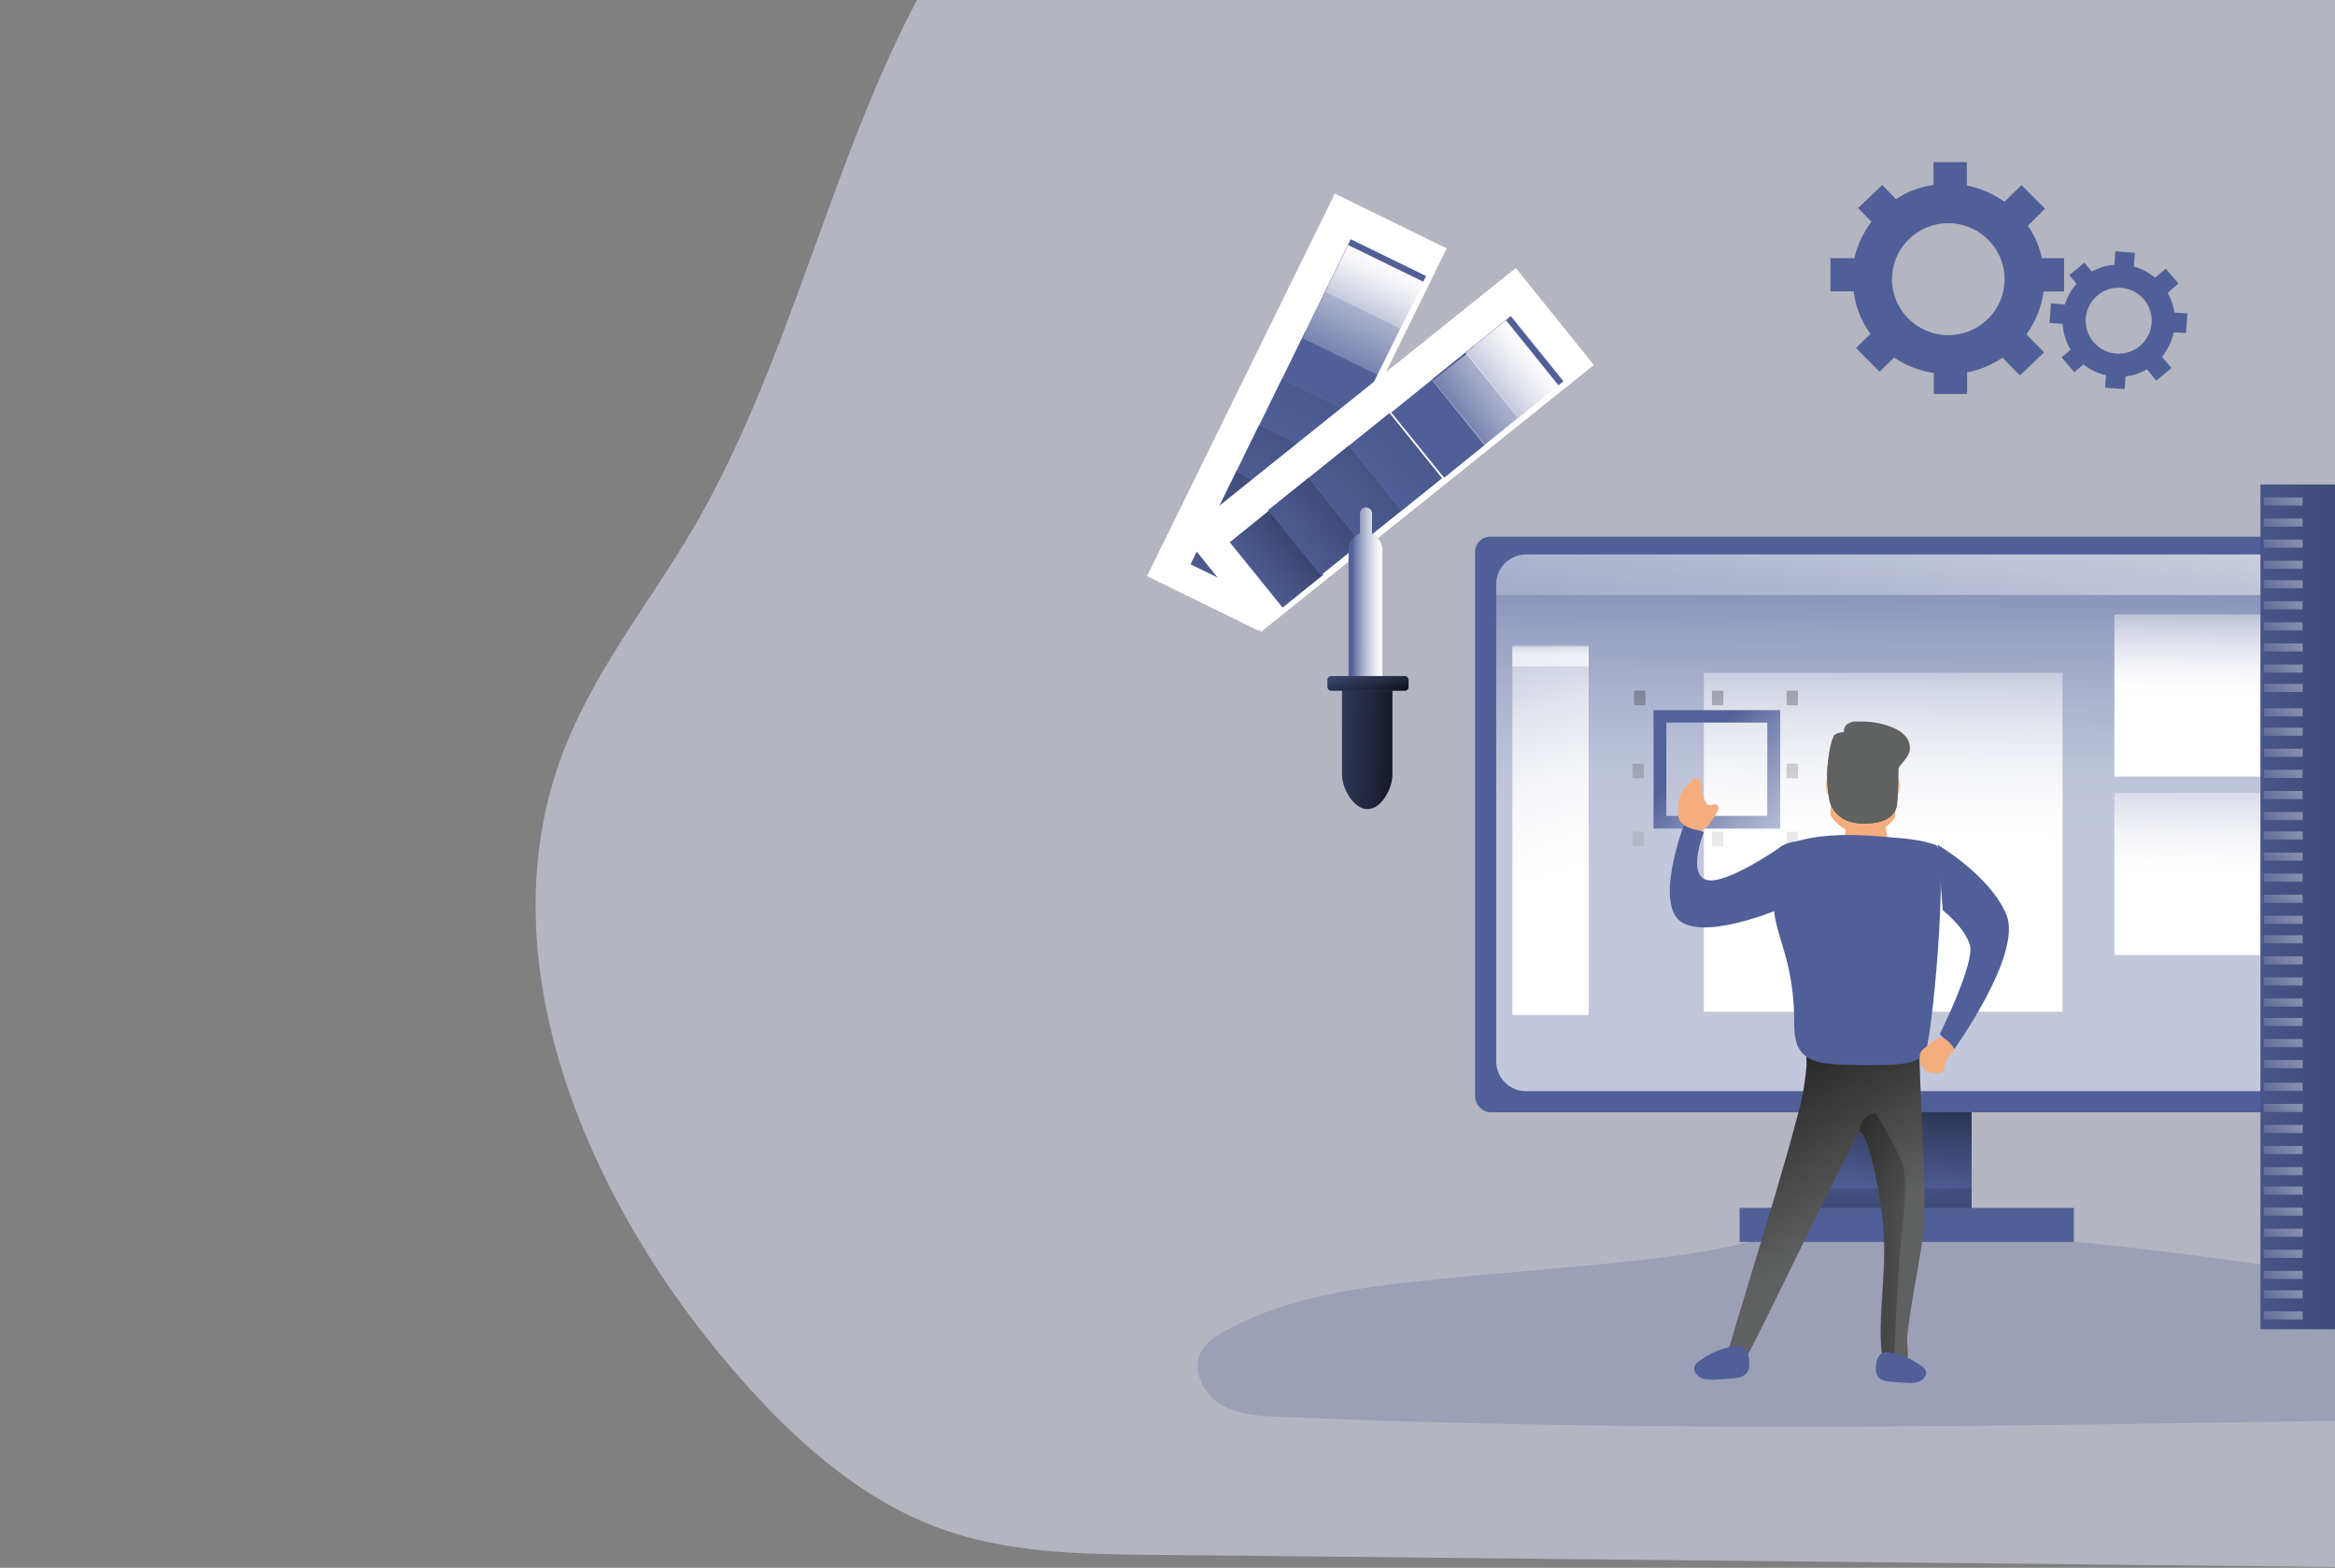<svg width="1440" height="967" viewBox="0 0 1440 967" fill="none" xmlns="http://www.w3.org/2000/svg">
<rect x="0" y="0" width="1440" height="967" fill="#808080" stroke="none"/>
<path opacity="0.5" d="M648.635 -107.306C528.697 -6.783 510.111 183.298 428.881 323.527C400.604 372.322 364.067 415.992 345.004 470.123C301.238 594.026 361.472 734.572 442.093 832.981C480.536 879.927 525.44 922.936 579.77 942.723C621.55 957.94 666.348 958.574 710.325 958.971L1480.79 966.896C1566.81 967.768 1662.39 964.624 1724.24 898.208C1766.87 852.478 1784.18 785.692 1798.88 721.944C1816.93 643.613 1833.3 558.546 1805.2 483.94C1773.11 398.582 1691.96 350.21 1641.55 276.555C1559.74 157.223 1561.62 -23.269 1457.44 -118.534C1408.8 -162.996 1344.62 -180.432 1282.08 -189.15C1164.18 -205.609 1052.51 -174.541 936.725 -178.873C837.756 -182.572 730.739 -176.126 648.635 -107.306Z" fill="#E7ECFF"/>
<path opacity="0.24" d="M890.078 788.613C843.629 793.283 795.755 798.419 754.881 821.264C749.41 824.328 743.856 827.942 740.837 833.458C734.78 844.553 741.655 859.177 752.324 865.855C762.993 872.533 776.156 873.294 788.712 873.844C1012.28 883.586 1236.18 879.761 1459.94 875.957C1524.92 874.858 1590.92 873.59 1653.19 854.718C1664.39 851.337 1676.69 846.265 1680.9 835.212C1686.42 820.757 1673.84 804.737 1659.17 800.236C1644.5 795.735 1628.84 799.095 1613.66 801.06C1560.97 807.886 1507.81 797.446 1455.35 789.099C1352.64 772.784 1246.07 759.512 1142.05 757.039C1106.58 756.215 1076.29 768.515 1041.58 773.376C991.465 780.434 940.467 783.541 890.078 788.613Z" fill="#505F98"/>
<path d="M707.369 355.326L823.198 119.408L892.185 153.19L776.355 389.108L707.369 355.326Z" fill="white"/>
<path d="M734.214 348.055L748.327 319.22L794.791 341.903L780.678 370.738L734.214 348.055Z" fill="#505F98"/>
<path d="M734.214 348.055L748.327 319.22L794.791 341.903L780.678 370.738L734.214 348.055Z" fill="url(#paint0_linear_98_546)"/>
<path d="M748.329 319.445L762.443 290.61L808.907 313.293L794.793 342.128L748.329 319.445Z" fill="#505F98"/>
<path d="M748.329 319.445L762.443 290.61L808.907 313.293L794.793 342.128L748.329 319.445Z" fill="url(#paint1_linear_98_546)"/>
<path d="M762.426 290.826L776.54 261.991L823.004 284.674L808.89 313.509L762.426 290.826Z" fill="#505F98"/>
<path d="M762.426 290.826L776.54 261.991L823.004 284.674L808.89 313.509L762.426 290.826Z" fill="url(#paint2_linear_98_546)"/>
<path d="M776.563 262.237L790.676 233.402L837.14 256.085L823.027 284.92L776.563 262.237Z" fill="#505F98"/>
<path d="M776.563 262.237L790.676 233.402L837.14 256.085L823.027 284.92L776.563 262.237Z" fill="url(#paint3_linear_98_546)"/>
<path d="M790.668 233.599L804.782 204.764L851.246 227.447L837.132 256.282L790.668 233.599Z" fill="#505F98"/>
<path d="M804.784 205.01L818.897 176.175L865.362 198.858L851.248 227.693L804.784 205.01Z" fill="#505F98"/>
<path d="M818.88 176.391L832.994 147.556L879.458 170.239L865.345 199.074L818.88 176.391Z" fill="#505F98"/>
<path d="M803.196 208.598L817.309 179.763L863.773 202.446L849.66 231.281L803.196 208.598Z" fill="url(#paint4_linear_98_546)"/>
<path d="M817.321 179.97L831.434 151.135L877.898 173.817L863.785 202.652L817.321 179.97Z" fill="url(#paint5_linear_98_546)"/>
<rect x="1117.84" y="673" width="98.068" height="82" fill="#505F98"/>
<rect x="1117.84" y="673" width="98.068" height="82" fill="url(#paint6_linear_98_546)"/>
<rect x="909.693" y="331" width="518.359" height="355" rx="9.37" fill="#505F98"/>
<path opacity="0.65" d="M1411.04 360.438V654.562C1411.06 659.443 1409.13 664.129 1405.69 667.588C1402.25 671.047 1397.58 672.994 1392.7 673H941.039C936.165 672.989 931.494 671.04 928.055 667.582C924.617 664.125 922.691 659.441 922.702 654.562V360.438C922.691 355.559 924.617 350.875 928.055 347.418C931.494 343.96 936.165 342.011 941.039 342H1392.7C1397.58 342.006 1402.25 343.953 1405.69 347.412C1409.13 350.871 1411.06 355.557 1411.04 360.438Z" fill="url(#paint7_linear_98_546)"/>
<rect x="1072.81" y="745" width="206.143" height="21" fill="#505F98"/>
<rect x="1117.84" y="733" width="98.068" height="12" fill="url(#paint8_linear_98_546)"/>
<path fill-rule="evenodd" clip-rule="evenodd" d="M1272.94 159.241V179.715L1260.24 179.819C1259 189.346 1255.38 198.41 1249.7 206.181L1260.55 217.351L1245.67 231.6L1234.99 220.578C1228.4 225.062 1220.96 228.17 1213.13 229.714V243H1192.56V230.029C1183.77 228.76 1175.4 225.497 1168.09 220.494L1159.15 229.316L1144.59 214.647L1153.46 205.993C1147.88 198.219 1144.31 189.191 1143.09 179.715H1128.84V159.241H1143.6C1145.43 151.093 1149.02 143.441 1154.14 136.819L1145.9 128.332L1160.78 114.082L1169.21 122.82C1176.18 118.214 1184.1 115.228 1192.39 114.082V100H1212.96V114.396C1221.33 116.055 1229.24 119.493 1236.15 124.476L1246.68 114.166L1261.16 128.709L1250.62 139.187C1254.76 145.267 1257.69 152.073 1259.27 159.241H1272.94ZM1166.8 172.15C1166.78 191.211 1182.3 206.682 1201.47 206.705C1210.69 206.733 1219.53 203.113 1226.05 196.644C1232.57 190.176 1236.23 181.392 1236.23 172.233C1236.25 153.172 1220.73 137.701 1201.56 137.678C1182.39 137.655 1166.83 153.088 1166.8 172.15Z" fill="#505F98"/>
<path fill-rule="evenodd" clip-rule="evenodd" d="M1349 193.354L1348.08 205.396L1340.57 204.938C1339.44 210.475 1336.94 215.641 1333.28 219.958L1339.15 227.021L1329.8 234.729L1324.04 227.792C1319.98 230.13 1315.5 231.625 1310.85 232.188L1310.24 240L1298.2 239.104L1298.79 231.479C1293.7 230.344 1288.95 228.056 1284.89 224.792L1279.26 229.583L1271.39 220.396L1276.96 215.688C1274.03 210.876 1272.35 205.414 1272.06 199.792L1263.94 199.167L1264.84 187.146L1273.45 187.792C1274.88 183.085 1277.31 178.743 1280.57 175.062L1276.13 169.708L1285.47 162L1290 167.5C1294.27 165.095 1299.03 163.672 1303.92 163.333L1304.55 155L1316.59 155.896L1315.94 164.375C1320.75 165.714 1325.21 168.081 1329.01 171.312L1335.62 165.708L1343.47 174.896L1336.79 180.583C1338.96 184.339 1340.37 188.477 1340.96 192.771L1349 193.354ZM1286.3 196.243C1285.45 207.436 1293.84 217.203 1305.05 218.062C1310.44 218.487 1315.78 216.747 1319.89 213.228C1323.99 209.708 1326.52 204.7 1326.92 199.312C1327.76 188.119 1319.36 178.361 1308.15 177.514C1296.93 176.666 1287.15 185.05 1286.3 196.243Z" fill="#505F98"/>
<path d="M1411.04 360.513V367H922.702V360.513C922.691 355.614 924.617 350.912 928.056 347.44C931.495 343.968 936.166 342.011 941.041 342H1392.7C1397.58 342.006 1402.25 343.961 1405.69 347.434C1409.13 350.907 1411.06 355.613 1411.04 360.513Z" fill="url(#paint9_linear_98_546)"/>
<rect x="932.709" y="399" width="47.033" height="227" fill="url(#paint10_linear_98_546)"/>
<rect x="1050.79" y="415" width="221.153" height="209" fill="url(#paint11_linear_98_546)"/>
<rect x="1101.83" y="513" width="7.005" height="9" fill="url(#paint12_linear_98_546)"/>
<rect x="1101.83" y="471" width="7.005" height="9" fill="url(#paint13_linear_98_546)"/>
<rect x="1006.76" y="513" width="7.005" height="9" fill="url(#paint14_linear_98_546)"/>
<rect x="1006.76" y="471" width="7.005" height="9" fill="url(#paint15_linear_98_546)"/>
<rect x="1101.83" y="426" width="7.005" height="9" fill="url(#paint16_linear_98_546)"/>
<rect x="1007.76" y="426" width="7.005" height="9" fill="url(#paint17_linear_98_546)"/>
<rect x="1055.79" y="426" width="7.005" height="9" fill="url(#paint18_linear_98_546)"/>
<rect x="1055.79" y="513" width="7.005" height="9" fill="url(#paint19_linear_98_546)"/>
<path fill-rule="evenodd" clip-rule="evenodd" d="M1019.77 511H1097.82V438H1019.77V511ZM1089.96 503.282H1027.63V445.656H1089.96V503.282Z" fill="#505F98"/>
<path fill-rule="evenodd" clip-rule="evenodd" d="M1019.77 511H1097.82V438H1019.77V511ZM1089.96 503.282H1027.63V445.656H1089.96V503.282Z" fill="url(#paint20_linear_98_546)"/>
<rect x="1303.97" y="379" width="100.069" height="100" fill="url(#paint21_linear_98_546)"/>
<rect x="1303.97" y="489" width="100.069" height="100" fill="url(#paint22_linear_98_546)"/>
<rect opacity="0.65" x="932.709" y="398" width="47.033" height="13" fill="url(#paint23_linear_98_546)"/>
<path d="M729.673 329.827L934.801 165.293L982.914 225.118L777.785 389.652L729.673 329.827Z" fill="white"/>
<path d="M758.396 334.455L783.464 314.235L816.046 354.522L790.979 374.742L758.396 334.455Z" fill="#505F98"/>
<path d="M758.396 334.455L783.464 314.235L816.046 354.522L790.979 374.742L758.396 334.455Z" fill="url(#paint24_linear_98_546)"/>
<path d="M782.014 314.689L807.046 294.56L839.481 334.79L814.449 354.919L782.014 314.689Z" fill="#505F98"/>
<path d="M782.014 314.689L807.046 294.56L839.481 334.79L814.449 354.919L782.014 314.689Z" fill="url(#paint25_linear_98_546)"/>
<path d="M806.958 294.761L831.99 274.633L864.425 314.863L839.393 334.991L806.958 294.761Z" fill="#505F98"/>
<path d="M806.958 294.761L831.99 274.633L864.425 314.863L839.393 334.991L806.958 294.761Z" fill="url(#paint26_linear_98_546)"/>
<path d="M831.886 274.847L856.918 254.718L889.353 294.948L864.321 315.077L831.886 274.847Z" fill="#505F98"/>
<path d="M831.886 274.847L856.918 254.718L889.353 294.948L864.321 315.077L831.886 274.847Z" fill="url(#paint27_linear_98_546)"/>
<path d="M858.006 254.389L883.073 234.169L915.656 274.456L890.588 294.676L858.006 254.389Z" fill="#505F98"/>
<path d="M883.086 233.99L908.153 213.77L940.736 254.057L915.668 274.277L883.086 233.99Z" fill="#505F98"/>
<path d="M906.693 215.051L931.725 194.923L964.16 235.153L939.128 255.281L906.693 215.051Z" fill="#505F98"/>
<path d="M936.712 258.218L915.612 275L883.675 234.782L904.774 218L936.712 258.218Z" fill="url(#paint28_linear_98_546)"/>
<path d="M903.736 217.648L928.768 197.519L961.203 237.749L936.171 257.878L903.736 217.648Z" fill="url(#paint29_linear_98_546)"/>
<path d="M852.653 339.15V462H831.639V339.15C831.639 334.61 834.457 330.57 838.657 329.089V316.825C838.657 314.712 840.333 313 842.4 313C844.468 313 846.144 314.712 846.144 316.825V329.297C850.063 330.935 852.632 334.823 852.653 339.15Z" fill="#505F98"/>
<path d="M852.653 339.15V462H831.639V339.15C831.639 334.61 834.457 330.57 838.657 329.089V316.825C838.657 314.712 840.333 313 842.4 313C844.468 313 846.144 314.712 846.144 316.825V329.297C850.063 330.935 852.632 334.823 852.653 339.15Z" fill="url(#paint30_linear_98_546)"/>
<rect x="818.63" y="417" width="50.035" height="9" rx="2.245" fill="#505F98"/>
<path d="M843.335 499C834.763 499 827.636 486.185 827.636 477.634V421H858.657V477.634C858.657 486.185 851.887 499 843.335 499Z" fill="#505F98"/>
<rect x="818.63" y="417" width="50.035" height="9" rx="2.245" fill="url(#paint31_linear_98_546)"/>
<path d="M843.335 499C834.763 499 827.636 486.366 827.636 477.937V426H858.657V477.937C858.657 486.366 851.887 499 843.335 499Z" fill="url(#paint32_linear_98_546)"/>
<path d="M1043.43 559C1042.75 555.436 1042.33 550.39 1043.62 550.043C1046.35 549.275 1043.43 559 1043.43 559Z" fill="#28353D"/>
<path d="M1186.69 754.507C1186.2 767.102 1176.44 813.388 1176.12 826.004C1176.12 830.202 1177.24 836.647 1175.89 840.698C1173.1 849.284 1163.21 848.108 1161.92 843.049L1161.44 840.53C1156.85 816.012 1164.22 788.198 1161.44 756.186C1159.77 736.643 1151.99 698.963 1146.9 698.711C1144.21 698.711 1082.96 827.851 1077.63 835.807C1075.01 839.817 1067.64 839.187 1064.07 842.42C1060.49 845.652 1093.82 744.515 1107.78 691.07C1111.04 680.039 1113.17 668.709 1114.12 657.252C1114.5 650.64 1112.37 648.415 1118.48 646.463C1122.7 645.119 1128.56 645.497 1133.08 645.182C1138 644.804 1183.79 644.72 1183.79 647.953C1183.35 665.502 1187.87 725.412 1186.69 754.507Z" fill="#606161"/>
<path d="M1186.69 754.507C1186.2 767.102 1176.44 813.388 1176.12 826.004C1176.12 830.202 1177.24 836.647 1175.89 840.698C1173.1 849.284 1163.21 848.108 1161.92 843.049L1161.44 840.53C1156.85 816.012 1164.22 788.198 1161.44 756.186C1159.77 736.643 1151.99 698.963 1146.9 698.711C1144.21 698.711 1082.96 827.851 1077.63 835.807C1075.01 839.817 1067.64 839.187 1064.07 842.42C1060.49 845.652 1093.82 744.515 1107.78 691.07C1111.04 680.039 1113.17 668.709 1114.12 657.252C1114.5 650.64 1112.37 648.415 1118.48 646.463C1122.7 645.119 1128.56 645.497 1133.08 645.182C1138 644.804 1183.79 644.72 1183.79 647.953C1183.35 665.502 1187.87 725.412 1186.69 754.507Z" fill="url(#paint33_linear_98_546)"/>
<path d="M1132.61 486.148C1132.23 482.163 1130.35 480 1128.51 480C1126.67 480 1125.53 482.12 1125.92 486.148C1126 489.122 1128.25 491.597 1131.22 492C1133.08 492 1133.02 490.134 1132.61 486.148Z" fill="#FFCD9C"/>
<path d="M1165.01 486.159C1165.26 482.166 1167.09 480 1168.99 480C1170.89 480 1172.12 482.124 1171.83 486.159C1171.81 489.173 1169.56 491.687 1166.61 492C1164.74 492 1164.72 490.152 1165.01 486.159Z" fill="#FFCD9C"/>
<path d="M1168.73 503.672C1168.47 505.777 1159.56 515 1149.41 515C1139.27 515 1130.89 506.577 1129.12 503.208C1127.35 499.839 1134.48 456.505 1138.6 452.884C1142.72 449.262 1159.43 451.641 1160.83 453.558C1164.2 458.085 1169.83 495.27 1168.73 503.672Z" fill="#F4AD7D"/>
<path d="M1164.54 470.977C1163.16 471.639 1157.74 457.842 1156.61 455.525C1155.47 453.208 1155.65 450.829 1157.03 450.167C1158.41 449.505 1160.44 450.871 1161.58 453.167C1162.71 455.463 1165.9 470.336 1164.54 470.977Z" fill="#FFCD9C"/>
<path d="M1134.17 469.987C1132.74 469.501 1136.52 455.179 1137.35 452.703C1138.18 450.228 1140.03 448.599 1141.38 449.086C1142.73 449.573 1143.29 451.984 1142.47 454.481C1141.64 456.977 1135.52 470.474 1134.17 469.987Z" fill="#FFCD9C"/>
<path d="M1139.84 502H1161.61L1164.87 522.622C1153.01 529.005 1146.1 528.301 1136.85 521.214L1139.84 502Z" fill="#F4AD7D"/>
<path d="M1148.86 506.13C1148.86 505.75 1149.76 505.43 1150.86 505.43C1151.96 505.43 1152.86 505.75 1152.86 506.13C1152.86 506.51 1151.98 506.57 1150.86 506.57C1149.74 506.57 1148.86 506.53 1148.86 506.13Z" fill="#F4AD7D"/>
<path d="M1169.89 496.808C1170.72 491.894 1172.06 456.708 1168.76 452.051C1165.47 447.394 1145.74 444.381 1142.75 445.108C1136.05 446.731 1137.22 451.517 1137.22 451.517C1135.23 451.547 1133.28 452.084 1131.56 453.076C1129.26 454.615 1124.43 476.79 1128.29 493.56C1130.02 501.102 1136.85 507.66 1148.65 507.981C1163.17 508.365 1168.89 502.896 1169.89 496.808Z" fill="#606161"/>
<path d="M1142.83 446.762C1144.39 445.448 1146.41 444.828 1148.43 445.041C1154.56 445.008 1160.65 446.14 1166.36 448.376C1169.54 449.488 1172.41 451.311 1174.78 453.708C1177.17 456.173 1178.27 459.627 1177.75 463.034C1176.7 468.047 1171.44 471.148 1169.71 475.97C1168.32 479.837 1169.31 483.575 1169.35 487.463C1169.38 490.606 1169.16 493.746 1168.68 496.852C1167.71 502.906 1162.18 508.344 1147.97 507.983C1136.52 507.664 1129.88 501.143 1128.2 493.644C1125.92 481.198 1126.52 468.389 1129.95 456.215C1136.12 457.648 1142.43 458.361 1148.77 458.339C1155.48 458.395 1162.18 457.611 1168.7 456.002C1169.82 462.503 1169.8 475.524 1169.44 485.253" fill="#606161"/>
<path d="M1107.7 518.954C1104.27 519.241 1100.96 520.384 1098.08 522.28C1093.14 526.171 1092.76 533.43 1092.85 539.748C1092.68 548.501 1093.28 557.252 1094.66 565.897C1096.14 573.826 1098.83 581.441 1101.04 589.202C1104.52 601.831 1106.34 614.862 1106.47 627.966C1106.47 635.162 1106.35 643.07 1110.83 648.697C1115.72 654.806 1124.39 655.998 1132.18 656.438C1143.24 657.086 1154.35 657.17 1165.41 656.709C1172.83 656.375 1180.72 655.643 1186.6 651.082C1191.29 647.442 1202.27 524.288 1193.75 521.171C1185.22 518.054 1176.06 517.259 1167.02 516.506C1146.74 514.791 1127.66 513.431 1107.7 518.954Z" fill="#505F98"/>
<path d="M1171.52 774.291C1170.43 788.255 1167.84 839 1167.84 839L1161.24 838.77C1156.7 814.39 1164 786.732 1161.24 754.899C1159.59 735.465 1151.89 697.996 1146.86 697.746C1148.36 685.221 1156.83 687.1 1156.83 687.1C1162.98 696.294 1168.29 706.026 1172.69 716.178C1177.73 729.37 1172.63 760.263 1171.52 774.291Z" fill="url(#paint34_linear_98_546)"/>
<path d="M1047.16 840.024C1046.13 840.786 1045.35 841.83 1044.91 843.025C1044.68 844.009 1044.77 845.04 1045.18 845.965C1046.35 848.326 1048.56 850.019 1051.17 850.55C1053.74 851.04 1056.38 851.131 1058.99 850.818L1067.33 850.262C1069.45 850.212 1071.56 849.873 1073.58 849.255C1075.61 848.627 1077.29 847.198 1078.21 845.308C1078.7 843.916 1078.9 842.438 1078.78 840.969C1078.78 834.164 1076.36 828.634 1068.81 830.299C1060.9 831.765 1053.47 835.102 1047.16 840.024Z" fill="#505F98"/>
<path d="M1185.7 843.063C1186.65 843.759 1187.37 844.709 1187.77 845.797C1187.98 846.682 1187.9 847.611 1187.53 848.446C1186.47 850.584 1184.44 852.114 1182.05 852.579C1179.69 853.035 1177.27 853.121 1174.89 852.834L1167.32 852.325C1165.39 852.284 1163.48 851.985 1161.64 851.435C1159.78 850.864 1158.25 849.566 1157.41 847.853C1156.97 846.595 1156.79 845.26 1156.89 843.932C1156.89 837.785 1159.07 832.72 1166.01 834.288C1173.21 835.619 1179.96 838.63 1185.7 843.063Z" fill="#505F98"/>
<path d="M1194.89 521C1194.89 521 1227.61 540.163 1237.43 564.389C1247.26 588.614 1205.25 647 1205.25 647L1196.26 637.814C1196.26 637.814 1218.19 593.759 1214.8 582.74C1211.41 571.721 1198.13 561.452 1198.13 561.452L1194.89 521Z" fill="#505F98"/>
<path d="M1101.83 558.859C1101.83 558.859 1056.34 579.24 1037.85 569.238C1019.37 559.237 1038.4 509 1038.4 509L1050.78 513.202C1050.78 513.202 1040.43 538.815 1052.27 542.618C1064.1 546.421 1099.56 521.438 1099.56 521.438L1101.83 558.859Z" fill="#505F98"/>
<path d="M1187.47 645.976C1186.16 646.826 1185.1 647.968 1184.38 649.297C1183.95 650.425 1183.8 651.629 1183.93 652.819C1183.85 655.709 1185.16 658.479 1187.51 660.367C1189.16 661.25 1191 661.76 1192.9 661.857C1194.07 662.048 1195.26 662.048 1196.42 661.857C1197.61 661.646 1198.6 660.888 1199.05 659.844C1199.21 659.183 1199.27 658.507 1199.25 657.831C1199.4 654.51 1201.9 651.793 1203.97 649.076C1204.47 648.551 1204.79 647.9 1204.9 647.204C1204.89 646.434 1204.6 645.69 1204.08 645.091C1202.68 643.199 1199.2 639.717 1196.42 640.018C1193.64 640.32 1189.62 644.326 1187.47 645.976Z" fill="#F4AD7D"/>
<path d="M1058.59 501.435C1059.18 500.611 1059.58 499.679 1059.77 498.698C1059.92 497.683 1059.39 496.687 1058.43 496.211C1056.92 495.647 1055.11 497.13 1053.62 496.504C1053.11 496.235 1052.69 495.846 1052.39 495.375C1050.63 492.945 1049.61 490.093 1049.47 487.143C1049.55 485.571 1049.41 483.995 1049.03 482.463C1048.58 480.886 1047 479.849 1045.29 480.018C1043.89 480.331 1043.1 481.689 1042.22 482.776C1041.34 483.863 1039.58 485.158 1038.44 486.516C1036.49 489.307 1035.37 492.55 1035.21 495.898C1034.59 500.077 1034.2 504.861 1037.27 507.87C1039.65 510.189 1046.87 512.927 1050.19 511.694C1053.86 510.315 1056.74 504.444 1058.59 501.435Z" fill="#F4AD7D"/>
<rect x="1394.03" y="298.837" width="88.061" height="521" fill="#505F98"/>
<rect x="1394.03" y="298.837" width="46.032" height="521" fill="url(#paint35_linear_98_546)"/>
<rect opacity="0.65" x="1396.03" y="306.837" width="24.017" height="5" fill="url(#paint36_linear_98_546)"/>
<rect opacity="0.65" x="1396.03" y="319.837" width="24.017" height="5" fill="url(#paint37_linear_98_546)"/>
<rect opacity="0.65" x="1396.03" y="332.837" width="24.017" height="5" fill="url(#paint38_linear_98_546)"/>
<rect opacity="0.65" x="1396.03" y="345.837" width="24.017" height="5" fill="url(#paint39_linear_98_546)"/>
<rect opacity="0.65" x="1396.03" y="357.837" width="24.017" height="5" fill="url(#paint40_linear_98_546)"/>
<rect opacity="0.65" x="1396.03" y="370.837" width="24.017" height="5" fill="url(#paint41_linear_98_546)"/>
<rect opacity="0.65" x="1396.03" y="383.837" width="24.017" height="5" fill="url(#paint42_linear_98_546)"/>
<rect opacity="0.65" x="1396.03" y="396.837" width="24.017" height="5" fill="url(#paint43_linear_98_546)"/>
<rect opacity="0.65" x="1396.03" y="409.837" width="24.017" height="5" fill="url(#paint44_linear_98_546)"/>
<rect opacity="0.65" x="1396.03" y="421.837" width="24.017" height="5" fill="url(#paint45_linear_98_546)"/>
<rect opacity="0.65" x="1396.03" y="436.837" width="24.017" height="5" fill="url(#paint46_linear_98_546)"/>
<rect opacity="0.65" x="1396.03" y="448.837" width="24.017" height="5" fill="url(#paint47_linear_98_546)"/>
<rect opacity="0.65" x="1396.03" y="461.837" width="24.017" height="5" fill="url(#paint48_linear_98_546)"/>
<rect opacity="0.65" x="1396.03" y="474.837" width="24.017" height="5" fill="url(#paint49_linear_98_546)"/>
<rect opacity="0.65" x="1396.03" y="487.837" width="24.017" height="5" fill="url(#paint50_linear_98_546)"/>
<rect opacity="0.65" x="1396.03" y="500.837" width="24.017" height="5" fill="url(#paint51_linear_98_546)"/>
<rect opacity="0.65" x="1396.03" y="512.837" width="24.017" height="5" fill="url(#paint52_linear_98_546)"/>
<rect opacity="0.65" x="1396.03" y="525.837" width="24.017" height="5" fill="url(#paint53_linear_98_546)"/>
<rect opacity="0.65" x="1396.03" y="538.837" width="24.017" height="5" fill="url(#paint54_linear_98_546)"/>
<rect opacity="0.65" x="1396.03" y="551.837" width="24.017" height="5" fill="url(#paint55_linear_98_546)"/>
<rect opacity="0.65" x="1396.03" y="564.837" width="24.017" height="5" fill="url(#paint56_linear_98_546)"/>
<rect opacity="0.65" x="1396.03" y="576.837" width="24.017" height="5" fill="url(#paint57_linear_98_546)"/>
<rect opacity="0.65" x="1396.03" y="589.837" width="24.017" height="5" fill="url(#paint58_linear_98_546)"/>
<rect opacity="0.65" x="1396.03" y="602.837" width="24.017" height="5" fill="url(#paint59_linear_98_546)"/>
<rect opacity="0.65" x="1396.03" y="615.837" width="24.017" height="5" fill="url(#paint60_linear_98_546)"/>
<rect opacity="0.65" x="1396.03" y="627.837" width="24.017" height="5" fill="url(#paint61_linear_98_546)"/>
<rect opacity="0.65" x="1396.03" y="640.837" width="24.017" height="5" fill="url(#paint62_linear_98_546)"/>
<rect opacity="0.65" x="1396.03" y="653.837" width="24.017" height="5" fill="url(#paint63_linear_98_546)"/>
<rect opacity="0.65" x="1396.03" y="667.837" width="24.017" height="5" fill="url(#paint64_linear_98_546)"/>
<rect opacity="0.65" x="1396.03" y="680.837" width="24.017" height="5" fill="url(#paint65_linear_98_546)"/>
<rect opacity="0.65" x="1396.03" y="693.837" width="24.017" height="5" fill="url(#paint66_linear_98_546)"/>
<rect opacity="0.65" x="1396.03" y="706.837" width="24.017" height="5" fill="url(#paint67_linear_98_546)"/>
<rect opacity="0.65" x="1396.03" y="719.837" width="24.017" height="5" fill="url(#paint68_linear_98_546)"/>
<rect opacity="0.65" x="1396.03" y="731.837" width="24.017" height="5" fill="url(#paint69_linear_98_546)"/>
<rect opacity="0.65" x="1396.03" y="744.837" width="24.017" height="5" fill="url(#paint70_linear_98_546)"/>
<rect opacity="0.65" x="1396.03" y="757.837" width="24.017" height="5" fill="url(#paint71_linear_98_546)"/>
<rect opacity="0.65" x="1396.03" y="770.837" width="24.017" height="5" fill="url(#paint72_linear_98_546)"/>
<rect opacity="0.65" x="1396.03" y="783.837" width="24.017" height="5" fill="url(#paint73_linear_98_546)"/>
<rect opacity="0.65" x="1396.03" y="795.837" width="24.017" height="5" fill="url(#paint74_linear_98_546)"/>
<rect opacity="0.65" x="1396.03" y="808.837" width="24.017" height="5" fill="url(#paint75_linear_98_546)"/>
<defs>
<linearGradient id="paint0_linear_98_546" x1="858.402" y1="415.166" x2="923.156" y2="286.6" gradientUnits="userSpaceOnUse">
<stop stop-color="#010101" stop-opacity="0.01"/>
<stop offset="0.95" stop-color="#010101"/>
</linearGradient>
<linearGradient id="paint1_linear_98_546" x1="913.563" y1="411.365" x2="1006.42" y2="229.775" gradientUnits="userSpaceOnUse">
<stop stop-color="#010101" stop-opacity="0.01"/>
<stop offset="0.95" stop-color="#010101"/>
</linearGradient>
<linearGradient id="paint2_linear_98_546" x1="1033.54" y1="420.092" x2="1170.9" y2="109.948" gradientUnits="userSpaceOnUse">
<stop stop-color="#010101" stop-opacity="0.01"/>
<stop offset="0.95" stop-color="#010101"/>
</linearGradient>
<linearGradient id="paint3_linear_98_546" x1="1161.38" y1="436.583" x2="1366.31" y2="-10.822" gradientUnits="userSpaceOnUse">
<stop stop-color="#010101" stop-opacity="0.01"/>
<stop offset="0.36" stop-color="#010101" stop-opacity="0.36"/>
<stop offset="0.95" stop-color="#010101"/>
</linearGradient>
<linearGradient id="paint4_linear_98_546" x1="1012.73" y1="331.564" x2="1129.89" y2="89.969" gradientUnits="userSpaceOnUse">
<stop stop-color="white" stop-opacity="0.01"/>
<stop offset="0.07" stop-color="white" stop-opacity="0.22"/>
<stop offset="0.16" stop-color="white" stop-opacity="0.45"/>
<stop offset="0.25" stop-color="white" stop-opacity="0.65"/>
<stop offset="0.33" stop-color="white" stop-opacity="0.8"/>
<stop offset="0.4" stop-color="white" stop-opacity="0.91"/>
<stop offset="0.46" stop-color="white" stop-opacity="0.98"/>
<stop offset="0.51" stop-color="white"/>
</linearGradient>
<linearGradient id="paint5_linear_98_546" x1="934.65" y1="278.444" x2="998.846" y2="142.555" gradientUnits="userSpaceOnUse">
<stop stop-color="white" stop-opacity="0.01"/>
<stop offset="0.07" stop-color="white" stop-opacity="0.22"/>
<stop offset="0.16" stop-color="white" stop-opacity="0.45"/>
<stop offset="0.25" stop-color="white" stop-opacity="0.65"/>
<stop offset="0.33" stop-color="white" stop-opacity="0.8"/>
<stop offset="0.4" stop-color="white" stop-opacity="0.91"/>
<stop offset="0.46" stop-color="white" stop-opacity="0.98"/>
<stop offset="0.51" stop-color="white"/>
</linearGradient>
<linearGradient id="paint6_linear_98_546" x1="1239.97" y1="741.322" x2="1250.39" y2="614.584" gradientUnits="userSpaceOnUse">
<stop stop-color="#010101" stop-opacity="0.01"/>
<stop offset="0.95" stop-color="#010101"/>
</linearGradient>
<linearGradient id="paint7_linear_98_546" x1="838.259" y1="278.517" x2="835.544" y2="728.071" gradientUnits="userSpaceOnUse">
<stop stop-color="white" stop-opacity="0.01"/>
<stop offset="0.07" stop-color="white" stop-opacity="0.22"/>
<stop offset="0.16" stop-color="white" stop-opacity="0.45"/>
<stop offset="0.25" stop-color="white" stop-opacity="0.65"/>
<stop offset="0.33" stop-color="white" stop-opacity="0.8"/>
<stop offset="0.4" stop-color="white" stop-opacity="0.91"/>
<stop offset="0.46" stop-color="white" stop-opacity="0.98"/>
<stop offset="0.51" stop-color="white"/>
</linearGradient>
<linearGradient id="paint8_linear_98_546" x1="584.605" y1="716.073" x2="584.705" y2="858.306" gradientUnits="userSpaceOnUse">
<stop stop-color="#010101" stop-opacity="0.01"/>
<stop offset="0.95" stop-color="#010101"/>
</linearGradient>
<linearGradient id="paint9_linear_98_546" x1="1737.02" y1="461.966" x2="1771.2" y2="54.855" gradientUnits="userSpaceOnUse">
<stop stop-color="white" stop-opacity="0.01"/>
<stop offset="0.07" stop-color="white" stop-opacity="0.22"/>
<stop offset="0.16" stop-color="white" stop-opacity="0.45"/>
<stop offset="0.25" stop-color="white" stop-opacity="0.65"/>
<stop offset="0.33" stop-color="white" stop-opacity="0.8"/>
<stop offset="0.4" stop-color="white" stop-opacity="0.91"/>
<stop offset="0.46" stop-color="white" stop-opacity="0.98"/>
<stop offset="0.51" stop-color="white"/>
</linearGradient>
<linearGradient id="paint10_linear_98_546" x1="910.138" y1="351.87" x2="1048.14" y2="720.142" gradientUnits="userSpaceOnUse">
<stop stop-color="white" stop-opacity="0.01"/>
<stop offset="0.07" stop-color="white" stop-opacity="0.22"/>
<stop offset="0.16" stop-color="white" stop-opacity="0.45"/>
<stop offset="0.25" stop-color="white" stop-opacity="0.65"/>
<stop offset="0.33" stop-color="white" stop-opacity="0.8"/>
<stop offset="0.4" stop-color="white" stop-opacity="0.91"/>
<stop offset="0.46" stop-color="white" stop-opacity="0.98"/>
<stop offset="0.51" stop-color="white"/>
</linearGradient>
<linearGradient id="paint11_linear_98_546" x1="1013.67" y1="374.99" x2="1010.34" y2="657.698" gradientUnits="userSpaceOnUse">
<stop stop-color="white" stop-opacity="0.01"/>
<stop offset="0.07" stop-color="white" stop-opacity="0.22"/>
<stop offset="0.16" stop-color="white" stop-opacity="0.45"/>
<stop offset="0.25" stop-color="white" stop-opacity="0.65"/>
<stop offset="0.33" stop-color="white" stop-opacity="0.8"/>
<stop offset="0.4" stop-color="white" stop-opacity="0.91"/>
<stop offset="0.46" stop-color="white" stop-opacity="0.98"/>
<stop offset="0.51" stop-color="white"/>
</linearGradient>
<linearGradient id="paint12_linear_98_546" x1="1329.5" y1="566.704" x2="1348.69" y2="-11.215" gradientUnits="userSpaceOnUse">
<stop stop-color="#010101" stop-opacity="0.01"/>
<stop offset="0.95" stop-color="#010101"/>
</linearGradient>
<linearGradient id="paint13_linear_98_546" x1="1328.65" y1="567.045" x2="1347.84" y2="-10.874" gradientUnits="userSpaceOnUse">
<stop stop-color="#010101" stop-opacity="0.01"/>
<stop offset="0.95" stop-color="#010101"/>
</linearGradient>
<linearGradient id="paint14_linear_98_546" x1="1234.47" y1="564.354" x2="1253.69" y2="-13.565" gradientUnits="userSpaceOnUse">
<stop stop-color="#010101" stop-opacity="0.01"/>
<stop offset="0.95" stop-color="#010101"/>
</linearGradient>
<linearGradient id="paint15_linear_98_546" x1="1233.62" y1="564.694" x2="1252.84" y2="-13.224" gradientUnits="userSpaceOnUse">
<stop stop-color="#010101" stop-opacity="0.01"/>
<stop offset="0.95" stop-color="#010101"/>
</linearGradient>
<linearGradient id="paint16_linear_98_546" x1="1327.71" y1="568.545" x2="1346.93" y2="-9.373" gradientUnits="userSpaceOnUse">
<stop stop-color="#010101" stop-opacity="0.01"/>
<stop offset="0.95" stop-color="#010101"/>
</linearGradient>
<linearGradient id="paint17_linear_98_546" x1="1233.68" y1="566.236" x2="1252.87" y2="-11.683" gradientUnits="userSpaceOnUse">
<stop stop-color="#010101" stop-opacity="0.01"/>
<stop offset="0.95" stop-color="#010101"/>
</linearGradient>
<linearGradient id="paint18_linear_98_546" x1="1281.67" y1="567.396" x2="1300.89" y2="-10.501" gradientUnits="userSpaceOnUse">
<stop stop-color="#010101" stop-opacity="0.01"/>
<stop offset="0.95" stop-color="#010101"/>
</linearGradient>
<linearGradient id="paint19_linear_98_546" x1="1283.49" y1="564.843" x2="1302.7" y2="-13.075" gradientUnits="userSpaceOnUse">
<stop stop-color="#010101" stop-opacity="0.01"/>
<stop offset="0.95" stop-color="#010101"/>
</linearGradient>
<linearGradient id="paint20_linear_98_546" x1="938.41" y1="579.399" x2="1170.64" y2="796.094" gradientUnits="userSpaceOnUse">
<stop stop-color="white" stop-opacity="0.01"/>
<stop offset="0.07" stop-color="white" stop-opacity="0.22"/>
<stop offset="0.16" stop-color="white" stop-opacity="0.45"/>
<stop offset="0.25" stop-color="white" stop-opacity="0.65"/>
<stop offset="0.33" stop-color="white" stop-opacity="0.8"/>
<stop offset="0.4" stop-color="white" stop-opacity="0.91"/>
<stop offset="0.46" stop-color="white" stop-opacity="0.98"/>
<stop offset="0.51" stop-color="white"/>
</linearGradient>
<linearGradient id="paint21_linear_98_546" x1="1287.28" y1="359.864" x2="1285.49" y2="495.026" gradientUnits="userSpaceOnUse">
<stop stop-color="white" stop-opacity="0.01"/>
<stop offset="0.07" stop-color="white" stop-opacity="0.22"/>
<stop offset="0.16" stop-color="white" stop-opacity="0.45"/>
<stop offset="0.25" stop-color="white" stop-opacity="0.65"/>
<stop offset="0.33" stop-color="white" stop-opacity="0.8"/>
<stop offset="0.4" stop-color="white" stop-opacity="0.91"/>
<stop offset="0.46" stop-color="white" stop-opacity="0.98"/>
<stop offset="0.51" stop-color="white"/>
</linearGradient>
<linearGradient id="paint22_linear_98_546" x1="1287.28" y1="469.864" x2="1285.49" y2="605.026" gradientUnits="userSpaceOnUse">
<stop stop-color="white" stop-opacity="0.01"/>
<stop offset="0.07" stop-color="white" stop-opacity="0.22"/>
<stop offset="0.16" stop-color="white" stop-opacity="0.45"/>
<stop offset="0.25" stop-color="white" stop-opacity="0.65"/>
<stop offset="0.33" stop-color="white" stop-opacity="0.8"/>
<stop offset="0.4" stop-color="white" stop-opacity="0.91"/>
<stop offset="0.46" stop-color="white" stop-opacity="0.98"/>
<stop offset="0.51" stop-color="white"/>
</linearGradient>
<linearGradient id="paint23_linear_98_546" x1="923.437" y1="395.281" x2="923.419" y2="413.481" gradientUnits="userSpaceOnUse">
<stop stop-color="white" stop-opacity="0.01"/>
<stop offset="0.07" stop-color="white" stop-opacity="0.22"/>
<stop offset="0.16" stop-color="white" stop-opacity="0.45"/>
<stop offset="0.25" stop-color="white" stop-opacity="0.65"/>
<stop offset="0.33" stop-color="white" stop-opacity="0.8"/>
<stop offset="0.4" stop-color="white" stop-opacity="0.91"/>
<stop offset="0.46" stop-color="white" stop-opacity="0.98"/>
<stop offset="0.51" stop-color="white"/>
</linearGradient>
<linearGradient id="paint24_linear_98_546" x1="842.736" y1="448.052" x2="956.167" y2="358.635" gradientUnits="userSpaceOnUse">
<stop stop-color="#010101" stop-opacity="0.01"/>
<stop offset="0.95" stop-color="#010101"/>
</linearGradient>
<linearGradient id="paint25_linear_98_546" x1="892.575" y1="467.988" x2="1053.85" y2="342.867" gradientUnits="userSpaceOnUse">
<stop stop-color="#010101" stop-opacity="0.01"/>
<stop offset="0.95" stop-color="#010101"/>
</linearGradient>
<linearGradient id="paint26_linear_98_546" x1="997.519" y1="526.751" x2="1253.68" y2="304.028" gradientUnits="userSpaceOnUse">
<stop stop-color="#010101" stop-opacity="0.01"/>
<stop offset="0.95" stop-color="#010101"/>
</linearGradient>
<linearGradient id="paint27_linear_98_546" x1="1106.28" y1="595.865" x2="1481.96" y2="277.45" gradientUnits="userSpaceOnUse">
<stop stop-color="#010101" stop-opacity="0.01"/>
<stop offset="0.36" stop-color="#010101" stop-opacity="0.36"/>
<stop offset="0.95" stop-color="#010101"/>
</linearGradient>
<linearGradient id="paint28_linear_98_546" x1="954.537" y1="358.751" x2="1137.48" y2="227.322" gradientUnits="userSpaceOnUse">
<stop stop-color="white" stop-opacity="0.01"/>
<stop offset="0.07" stop-color="white" stop-opacity="0.22"/>
<stop offset="0.16" stop-color="white" stop-opacity="0.45"/>
<stop offset="0.25" stop-color="white" stop-opacity="0.65"/>
<stop offset="0.33" stop-color="white" stop-opacity="0.8"/>
<stop offset="0.4" stop-color="white" stop-opacity="0.91"/>
<stop offset="0.46" stop-color="white" stop-opacity="0.98"/>
<stop offset="0.51" stop-color="white"/>
</linearGradient>
<linearGradient id="paint29_linear_98_546" x1="968.151" y1="356.517" x2="1084.01" y2="260.658" gradientUnits="userSpaceOnUse">
<stop stop-color="white" stop-opacity="0.01"/>
<stop offset="0.07" stop-color="white" stop-opacity="0.22"/>
<stop offset="0.16" stop-color="white" stop-opacity="0.45"/>
<stop offset="0.25" stop-color="white" stop-opacity="0.65"/>
<stop offset="0.33" stop-color="white" stop-opacity="0.8"/>
<stop offset="0.4" stop-color="white" stop-opacity="0.91"/>
<stop offset="0.46" stop-color="white" stop-opacity="0.98"/>
<stop offset="0.51" stop-color="white"/>
</linearGradient>
<linearGradient id="paint30_linear_98_546" x1="833.738" y1="522.745" x2="871.923" y2="522.767" gradientUnits="userSpaceOnUse">
<stop stop-color="white" stop-opacity="0.01"/>
<stop offset="0.07" stop-color="white" stop-opacity="0.22"/>
<stop offset="0.16" stop-color="white" stop-opacity="0.45"/>
<stop offset="0.25" stop-color="white" stop-opacity="0.65"/>
<stop offset="0.33" stop-color="white" stop-opacity="0.8"/>
<stop offset="0.4" stop-color="white" stop-opacity="0.91"/>
<stop offset="0.46" stop-color="white" stop-opacity="0.98"/>
<stop offset="0.51" stop-color="white"/>
</linearGradient>
<linearGradient id="paint31_linear_98_546" x1="760.446" y1="425.2" x2="772.097" y2="463.932" gradientUnits="userSpaceOnUse">
<stop stop-color="#010101" stop-opacity="0.01"/>
<stop offset="0.95" stop-color="#010101"/>
</linearGradient>
<linearGradient id="paint32_linear_98_546" x1="785.244" y1="573.933" x2="886.146" y2="575.976" gradientUnits="userSpaceOnUse">
<stop stop-color="#010101" stop-opacity="0.01"/>
<stop offset="0.95" stop-color="#010101"/>
</linearGradient>
<linearGradient id="paint33_linear_98_546" x1="1188.01" y1="731.512" x2="1091.92" y2="566.732" gradientUnits="userSpaceOnUse">
<stop stop-color="#010101" stop-opacity="0.01"/>
<stop offset="0.95" stop-color="#010101"/>
</linearGradient>
<linearGradient id="paint34_linear_98_546" x1="1189.04" y1="269.892" x2="1016.15" y2="274.761" gradientUnits="userSpaceOnUse">
<stop stop-color="#010101" stop-opacity="0.01"/>
<stop offset="0.95" stop-color="#010101"/>
</linearGradient>
<linearGradient id="paint35_linear_98_546" x1="1352.06" y1="3128.66" x2="1805.72" y2="3128.55" gradientUnits="userSpaceOnUse">
<stop stop-color="#010101" stop-opacity="0.01"/>
<stop offset="0.95" stop-color="#010101"/>
</linearGradient>
<linearGradient id="paint36_linear_98_546" x1="1398.39" y1="328.587" x2="1502.46" y2="238.805" gradientUnits="userSpaceOnUse">
<stop stop-color="white" stop-opacity="0.01"/>
<stop offset="0.07" stop-color="white" stop-opacity="0.22"/>
<stop offset="0.16" stop-color="white" stop-opacity="0.45"/>
<stop offset="0.25" stop-color="white" stop-opacity="0.65"/>
<stop offset="0.33" stop-color="white" stop-opacity="0.8"/>
<stop offset="0.4" stop-color="white" stop-opacity="0.91"/>
<stop offset="0.46" stop-color="white" stop-opacity="0.98"/>
<stop offset="0.51" stop-color="white"/>
</linearGradient>
<linearGradient id="paint37_linear_98_546" x1="1398.39" y1="341.587" x2="1502.46" y2="251.805" gradientUnits="userSpaceOnUse">
<stop stop-color="white" stop-opacity="0.01"/>
<stop offset="0.07" stop-color="white" stop-opacity="0.22"/>
<stop offset="0.16" stop-color="white" stop-opacity="0.45"/>
<stop offset="0.25" stop-color="white" stop-opacity="0.65"/>
<stop offset="0.33" stop-color="white" stop-opacity="0.8"/>
<stop offset="0.4" stop-color="white" stop-opacity="0.91"/>
<stop offset="0.46" stop-color="white" stop-opacity="0.98"/>
<stop offset="0.51" stop-color="white"/>
</linearGradient>
<linearGradient id="paint38_linear_98_546" x1="1398.39" y1="354.608" x2="1502.46" y2="264.826" gradientUnits="userSpaceOnUse">
<stop stop-color="white" stop-opacity="0.01"/>
<stop offset="0.07" stop-color="white" stop-opacity="0.22"/>
<stop offset="0.16" stop-color="white" stop-opacity="0.45"/>
<stop offset="0.25" stop-color="white" stop-opacity="0.65"/>
<stop offset="0.33" stop-color="white" stop-opacity="0.8"/>
<stop offset="0.4" stop-color="white" stop-opacity="0.91"/>
<stop offset="0.46" stop-color="white" stop-opacity="0.98"/>
<stop offset="0.51" stop-color="white"/>
</linearGradient>
<linearGradient id="paint39_linear_98_546" x1="1398.39" y1="367.608" x2="1502.46" y2="277.826" gradientUnits="userSpaceOnUse">
<stop stop-color="white" stop-opacity="0.01"/>
<stop offset="0.07" stop-color="white" stop-opacity="0.22"/>
<stop offset="0.16" stop-color="white" stop-opacity="0.45"/>
<stop offset="0.25" stop-color="white" stop-opacity="0.65"/>
<stop offset="0.33" stop-color="white" stop-opacity="0.8"/>
<stop offset="0.4" stop-color="white" stop-opacity="0.91"/>
<stop offset="0.46" stop-color="white" stop-opacity="0.98"/>
<stop offset="0.51" stop-color="white"/>
</linearGradient>
<linearGradient id="paint40_linear_98_546" x1="1398.39" y1="379.608" x2="1502.46" y2="289.826" gradientUnits="userSpaceOnUse">
<stop stop-color="white" stop-opacity="0.01"/>
<stop offset="0.07" stop-color="white" stop-opacity="0.22"/>
<stop offset="0.16" stop-color="white" stop-opacity="0.45"/>
<stop offset="0.25" stop-color="white" stop-opacity="0.65"/>
<stop offset="0.33" stop-color="white" stop-opacity="0.8"/>
<stop offset="0.4" stop-color="white" stop-opacity="0.91"/>
<stop offset="0.46" stop-color="white" stop-opacity="0.98"/>
<stop offset="0.51" stop-color="white"/>
</linearGradient>
<linearGradient id="paint41_linear_98_546" x1="1398.34" y1="392.587" x2="1502.67" y2="302.865" gradientUnits="userSpaceOnUse">
<stop stop-color="white" stop-opacity="0.01"/>
<stop offset="0.07" stop-color="white" stop-opacity="0.22"/>
<stop offset="0.16" stop-color="white" stop-opacity="0.45"/>
<stop offset="0.25" stop-color="white" stop-opacity="0.65"/>
<stop offset="0.33" stop-color="white" stop-opacity="0.8"/>
<stop offset="0.4" stop-color="white" stop-opacity="0.91"/>
<stop offset="0.46" stop-color="white" stop-opacity="0.98"/>
<stop offset="0.51" stop-color="white"/>
</linearGradient>
<linearGradient id="paint42_linear_98_546" x1="1398.34" y1="405.587" x2="1502.67" y2="315.865" gradientUnits="userSpaceOnUse">
<stop stop-color="white" stop-opacity="0.01"/>
<stop offset="0.07" stop-color="white" stop-opacity="0.22"/>
<stop offset="0.16" stop-color="white" stop-opacity="0.45"/>
<stop offset="0.25" stop-color="white" stop-opacity="0.65"/>
<stop offset="0.33" stop-color="white" stop-opacity="0.8"/>
<stop offset="0.4" stop-color="white" stop-opacity="0.91"/>
<stop offset="0.46" stop-color="white" stop-opacity="0.98"/>
<stop offset="0.51" stop-color="white"/>
</linearGradient>
<linearGradient id="paint43_linear_98_546" x1="1398.34" y1="418.587" x2="1502.67" y2="328.865" gradientUnits="userSpaceOnUse">
<stop stop-color="white" stop-opacity="0.01"/>
<stop offset="0.07" stop-color="white" stop-opacity="0.22"/>
<stop offset="0.16" stop-color="white" stop-opacity="0.45"/>
<stop offset="0.25" stop-color="white" stop-opacity="0.65"/>
<stop offset="0.33" stop-color="white" stop-opacity="0.8"/>
<stop offset="0.4" stop-color="white" stop-opacity="0.91"/>
<stop offset="0.46" stop-color="white" stop-opacity="0.98"/>
<stop offset="0.51" stop-color="white"/>
</linearGradient>
<linearGradient id="paint44_linear_98_546" x1="1398.34" y1="431.587" x2="1502.67" y2="341.865" gradientUnits="userSpaceOnUse">
<stop stop-color="white" stop-opacity="0.01"/>
<stop offset="0.07" stop-color="white" stop-opacity="0.22"/>
<stop offset="0.16" stop-color="white" stop-opacity="0.45"/>
<stop offset="0.25" stop-color="white" stop-opacity="0.65"/>
<stop offset="0.33" stop-color="white" stop-opacity="0.8"/>
<stop offset="0.4" stop-color="white" stop-opacity="0.91"/>
<stop offset="0.46" stop-color="white" stop-opacity="0.98"/>
<stop offset="0.51" stop-color="white"/>
</linearGradient>
<linearGradient id="paint45_linear_98_546" x1="1398.39" y1="443.587" x2="1502.46" y2="353.805" gradientUnits="userSpaceOnUse">
<stop stop-color="white" stop-opacity="0.01"/>
<stop offset="0.07" stop-color="white" stop-opacity="0.22"/>
<stop offset="0.16" stop-color="white" stop-opacity="0.45"/>
<stop offset="0.25" stop-color="white" stop-opacity="0.65"/>
<stop offset="0.33" stop-color="white" stop-opacity="0.8"/>
<stop offset="0.4" stop-color="white" stop-opacity="0.91"/>
<stop offset="0.46" stop-color="white" stop-opacity="0.98"/>
<stop offset="0.51" stop-color="white"/>
</linearGradient>
<linearGradient id="paint46_linear_98_546" x1="1398.39" y1="458.587" x2="1502.46" y2="368.805" gradientUnits="userSpaceOnUse">
<stop stop-color="white" stop-opacity="0.01"/>
<stop offset="0.07" stop-color="white" stop-opacity="0.22"/>
<stop offset="0.16" stop-color="white" stop-opacity="0.45"/>
<stop offset="0.25" stop-color="white" stop-opacity="0.65"/>
<stop offset="0.33" stop-color="white" stop-opacity="0.8"/>
<stop offset="0.4" stop-color="white" stop-opacity="0.91"/>
<stop offset="0.46" stop-color="white" stop-opacity="0.98"/>
<stop offset="0.51" stop-color="white"/>
</linearGradient>
<linearGradient id="paint47_linear_98_546" x1="1398.39" y1="470.587" x2="1502.46" y2="380.805" gradientUnits="userSpaceOnUse">
<stop stop-color="white" stop-opacity="0.01"/>
<stop offset="0.07" stop-color="white" stop-opacity="0.22"/>
<stop offset="0.16" stop-color="white" stop-opacity="0.45"/>
<stop offset="0.25" stop-color="white" stop-opacity="0.65"/>
<stop offset="0.33" stop-color="white" stop-opacity="0.8"/>
<stop offset="0.4" stop-color="white" stop-opacity="0.91"/>
<stop offset="0.46" stop-color="white" stop-opacity="0.98"/>
<stop offset="0.51" stop-color="white"/>
</linearGradient>
<linearGradient id="paint48_linear_98_546" x1="1398.39" y1="483.587" x2="1502.46" y2="393.805" gradientUnits="userSpaceOnUse">
<stop stop-color="white" stop-opacity="0.01"/>
<stop offset="0.07" stop-color="white" stop-opacity="0.22"/>
<stop offset="0.16" stop-color="white" stop-opacity="0.45"/>
<stop offset="0.25" stop-color="white" stop-opacity="0.65"/>
<stop offset="0.33" stop-color="white" stop-opacity="0.8"/>
<stop offset="0.4" stop-color="white" stop-opacity="0.91"/>
<stop offset="0.46" stop-color="white" stop-opacity="0.98"/>
<stop offset="0.51" stop-color="white"/>
</linearGradient>
<linearGradient id="paint49_linear_98_546" x1="1398.39" y1="496.587" x2="1502.46" y2="406.805" gradientUnits="userSpaceOnUse">
<stop stop-color="white" stop-opacity="0.01"/>
<stop offset="0.07" stop-color="white" stop-opacity="0.22"/>
<stop offset="0.16" stop-color="white" stop-opacity="0.45"/>
<stop offset="0.25" stop-color="white" stop-opacity="0.65"/>
<stop offset="0.33" stop-color="white" stop-opacity="0.8"/>
<stop offset="0.4" stop-color="white" stop-opacity="0.91"/>
<stop offset="0.46" stop-color="white" stop-opacity="0.98"/>
<stop offset="0.51" stop-color="white"/>
</linearGradient>
<linearGradient id="paint50_linear_98_546" x1="1398.39" y1="509.587" x2="1502.46" y2="419.805" gradientUnits="userSpaceOnUse">
<stop stop-color="white" stop-opacity="0.01"/>
<stop offset="0.07" stop-color="white" stop-opacity="0.22"/>
<stop offset="0.16" stop-color="white" stop-opacity="0.45"/>
<stop offset="0.25" stop-color="white" stop-opacity="0.65"/>
<stop offset="0.33" stop-color="white" stop-opacity="0.8"/>
<stop offset="0.4" stop-color="white" stop-opacity="0.91"/>
<stop offset="0.46" stop-color="white" stop-opacity="0.98"/>
<stop offset="0.51" stop-color="white"/>
</linearGradient>
<linearGradient id="paint51_linear_98_546" x1="1398.39" y1="522.587" x2="1502.46" y2="432.805" gradientUnits="userSpaceOnUse">
<stop stop-color="white" stop-opacity="0.01"/>
<stop offset="0.07" stop-color="white" stop-opacity="0.22"/>
<stop offset="0.16" stop-color="white" stop-opacity="0.45"/>
<stop offset="0.25" stop-color="white" stop-opacity="0.65"/>
<stop offset="0.33" stop-color="white" stop-opacity="0.8"/>
<stop offset="0.4" stop-color="white" stop-opacity="0.91"/>
<stop offset="0.46" stop-color="white" stop-opacity="0.98"/>
<stop offset="0.51" stop-color="white"/>
</linearGradient>
<linearGradient id="paint52_linear_98_546" x1="1398.39" y1="534.608" x2="1502.46" y2="444.826" gradientUnits="userSpaceOnUse">
<stop stop-color="white" stop-opacity="0.01"/>
<stop offset="0.07" stop-color="white" stop-opacity="0.22"/>
<stop offset="0.16" stop-color="white" stop-opacity="0.45"/>
<stop offset="0.25" stop-color="white" stop-opacity="0.65"/>
<stop offset="0.33" stop-color="white" stop-opacity="0.8"/>
<stop offset="0.4" stop-color="white" stop-opacity="0.91"/>
<stop offset="0.46" stop-color="white" stop-opacity="0.98"/>
<stop offset="0.51" stop-color="white"/>
</linearGradient>
<linearGradient id="paint53_linear_98_546" x1="1398.39" y1="547.608" x2="1502.46" y2="457.826" gradientUnits="userSpaceOnUse">
<stop stop-color="white" stop-opacity="0.01"/>
<stop offset="0.07" stop-color="white" stop-opacity="0.22"/>
<stop offset="0.16" stop-color="white" stop-opacity="0.45"/>
<stop offset="0.25" stop-color="white" stop-opacity="0.65"/>
<stop offset="0.33" stop-color="white" stop-opacity="0.8"/>
<stop offset="0.4" stop-color="white" stop-opacity="0.91"/>
<stop offset="0.46" stop-color="white" stop-opacity="0.98"/>
<stop offset="0.51" stop-color="white"/>
</linearGradient>
<linearGradient id="paint54_linear_98_546" x1="1398.34" y1="560.587" x2="1502.67" y2="470.865" gradientUnits="userSpaceOnUse">
<stop stop-color="white" stop-opacity="0.01"/>
<stop offset="0.07" stop-color="white" stop-opacity="0.22"/>
<stop offset="0.16" stop-color="white" stop-opacity="0.45"/>
<stop offset="0.25" stop-color="white" stop-opacity="0.65"/>
<stop offset="0.33" stop-color="white" stop-opacity="0.8"/>
<stop offset="0.4" stop-color="white" stop-opacity="0.91"/>
<stop offset="0.46" stop-color="white" stop-opacity="0.98"/>
<stop offset="0.51" stop-color="white"/>
</linearGradient>
<linearGradient id="paint55_linear_98_546" x1="1398.34" y1="573.587" x2="1502.67" y2="483.865" gradientUnits="userSpaceOnUse">
<stop stop-color="white" stop-opacity="0.01"/>
<stop offset="0.07" stop-color="white" stop-opacity="0.22"/>
<stop offset="0.16" stop-color="white" stop-opacity="0.45"/>
<stop offset="0.25" stop-color="white" stop-opacity="0.65"/>
<stop offset="0.33" stop-color="white" stop-opacity="0.8"/>
<stop offset="0.4" stop-color="white" stop-opacity="0.91"/>
<stop offset="0.46" stop-color="white" stop-opacity="0.98"/>
<stop offset="0.51" stop-color="white"/>
</linearGradient>
<linearGradient id="paint56_linear_98_546" x1="1398.34" y1="586.587" x2="1502.67" y2="496.865" gradientUnits="userSpaceOnUse">
<stop stop-color="white" stop-opacity="0.01"/>
<stop offset="0.07" stop-color="white" stop-opacity="0.22"/>
<stop offset="0.16" stop-color="white" stop-opacity="0.45"/>
<stop offset="0.25" stop-color="white" stop-opacity="0.65"/>
<stop offset="0.33" stop-color="white" stop-opacity="0.8"/>
<stop offset="0.4" stop-color="white" stop-opacity="0.91"/>
<stop offset="0.46" stop-color="white" stop-opacity="0.98"/>
<stop offset="0.51" stop-color="white"/>
</linearGradient>
<linearGradient id="paint57_linear_98_546" x1="1398.34" y1="598.587" x2="1502.67" y2="508.865" gradientUnits="userSpaceOnUse">
<stop stop-color="white" stop-opacity="0.01"/>
<stop offset="0.07" stop-color="white" stop-opacity="0.22"/>
<stop offset="0.16" stop-color="white" stop-opacity="0.45"/>
<stop offset="0.25" stop-color="white" stop-opacity="0.65"/>
<stop offset="0.33" stop-color="white" stop-opacity="0.8"/>
<stop offset="0.4" stop-color="white" stop-opacity="0.91"/>
<stop offset="0.46" stop-color="white" stop-opacity="0.98"/>
<stop offset="0.51" stop-color="white"/>
</linearGradient>
<linearGradient id="paint58_linear_98_546" x1="1398.34" y1="611.587" x2="1502.67" y2="521.865" gradientUnits="userSpaceOnUse">
<stop stop-color="white" stop-opacity="0.01"/>
<stop offset="0.07" stop-color="white" stop-opacity="0.22"/>
<stop offset="0.16" stop-color="white" stop-opacity="0.45"/>
<stop offset="0.25" stop-color="white" stop-opacity="0.65"/>
<stop offset="0.33" stop-color="white" stop-opacity="0.8"/>
<stop offset="0.4" stop-color="white" stop-opacity="0.91"/>
<stop offset="0.46" stop-color="white" stop-opacity="0.98"/>
<stop offset="0.51" stop-color="white"/>
</linearGradient>
<linearGradient id="paint59_linear_98_546" x1="1398.39" y1="624.587" x2="1502.46" y2="534.805" gradientUnits="userSpaceOnUse">
<stop stop-color="white" stop-opacity="0.01"/>
<stop offset="0.07" stop-color="white" stop-opacity="0.22"/>
<stop offset="0.16" stop-color="white" stop-opacity="0.45"/>
<stop offset="0.25" stop-color="white" stop-opacity="0.65"/>
<stop offset="0.33" stop-color="white" stop-opacity="0.8"/>
<stop offset="0.4" stop-color="white" stop-opacity="0.91"/>
<stop offset="0.46" stop-color="white" stop-opacity="0.98"/>
<stop offset="0.51" stop-color="white"/>
</linearGradient>
<linearGradient id="paint60_linear_98_546" x1="1398.39" y1="637.587" x2="1502.46" y2="547.805" gradientUnits="userSpaceOnUse">
<stop stop-color="white" stop-opacity="0.01"/>
<stop offset="0.07" stop-color="white" stop-opacity="0.22"/>
<stop offset="0.16" stop-color="white" stop-opacity="0.45"/>
<stop offset="0.25" stop-color="white" stop-opacity="0.65"/>
<stop offset="0.33" stop-color="white" stop-opacity="0.8"/>
<stop offset="0.4" stop-color="white" stop-opacity="0.91"/>
<stop offset="0.46" stop-color="white" stop-opacity="0.98"/>
<stop offset="0.51" stop-color="white"/>
</linearGradient>
<linearGradient id="paint61_linear_98_546" x1="1398.39" y1="649.587" x2="1502.46" y2="559.805" gradientUnits="userSpaceOnUse">
<stop stop-color="white" stop-opacity="0.01"/>
<stop offset="0.07" stop-color="white" stop-opacity="0.22"/>
<stop offset="0.16" stop-color="white" stop-opacity="0.45"/>
<stop offset="0.25" stop-color="white" stop-opacity="0.65"/>
<stop offset="0.33" stop-color="white" stop-opacity="0.8"/>
<stop offset="0.4" stop-color="white" stop-opacity="0.91"/>
<stop offset="0.46" stop-color="white" stop-opacity="0.98"/>
<stop offset="0.51" stop-color="white"/>
</linearGradient>
<linearGradient id="paint62_linear_98_546" x1="1398.39" y1="662.587" x2="1502.46" y2="572.805" gradientUnits="userSpaceOnUse">
<stop stop-color="white" stop-opacity="0.01"/>
<stop offset="0.07" stop-color="white" stop-opacity="0.22"/>
<stop offset="0.16" stop-color="white" stop-opacity="0.45"/>
<stop offset="0.25" stop-color="white" stop-opacity="0.65"/>
<stop offset="0.33" stop-color="white" stop-opacity="0.8"/>
<stop offset="0.4" stop-color="white" stop-opacity="0.91"/>
<stop offset="0.46" stop-color="white" stop-opacity="0.98"/>
<stop offset="0.51" stop-color="white"/>
</linearGradient>
<linearGradient id="paint63_linear_98_546" x1="1398.39" y1="675.587" x2="1502.46" y2="585.805" gradientUnits="userSpaceOnUse">
<stop stop-color="white" stop-opacity="0.01"/>
<stop offset="0.07" stop-color="white" stop-opacity="0.22"/>
<stop offset="0.16" stop-color="white" stop-opacity="0.45"/>
<stop offset="0.25" stop-color="white" stop-opacity="0.65"/>
<stop offset="0.33" stop-color="white" stop-opacity="0.8"/>
<stop offset="0.4" stop-color="white" stop-opacity="0.91"/>
<stop offset="0.46" stop-color="white" stop-opacity="0.98"/>
<stop offset="0.51" stop-color="white"/>
</linearGradient>
<linearGradient id="paint64_linear_98_546" x1="1398.39" y1="689.587" x2="1502.46" y2="599.805" gradientUnits="userSpaceOnUse">
<stop stop-color="white" stop-opacity="0.01"/>
<stop offset="0.07" stop-color="white" stop-opacity="0.22"/>
<stop offset="0.16" stop-color="white" stop-opacity="0.45"/>
<stop offset="0.25" stop-color="white" stop-opacity="0.65"/>
<stop offset="0.33" stop-color="white" stop-opacity="0.8"/>
<stop offset="0.4" stop-color="white" stop-opacity="0.91"/>
<stop offset="0.46" stop-color="white" stop-opacity="0.98"/>
<stop offset="0.51" stop-color="white"/>
</linearGradient>
<linearGradient id="paint65_linear_98_546" x1="1398.39" y1="702.587" x2="1502.46" y2="612.805" gradientUnits="userSpaceOnUse">
<stop stop-color="white" stop-opacity="0.01"/>
<stop offset="0.07" stop-color="white" stop-opacity="0.22"/>
<stop offset="0.16" stop-color="white" stop-opacity="0.45"/>
<stop offset="0.25" stop-color="white" stop-opacity="0.65"/>
<stop offset="0.33" stop-color="white" stop-opacity="0.8"/>
<stop offset="0.4" stop-color="white" stop-opacity="0.91"/>
<stop offset="0.46" stop-color="white" stop-opacity="0.98"/>
<stop offset="0.51" stop-color="white"/>
</linearGradient>
<linearGradient id="paint66_linear_98_546" x1="1398.39" y1="715.608" x2="1502.46" y2="625.826" gradientUnits="userSpaceOnUse">
<stop stop-color="white" stop-opacity="0.01"/>
<stop offset="0.07" stop-color="white" stop-opacity="0.22"/>
<stop offset="0.16" stop-color="white" stop-opacity="0.45"/>
<stop offset="0.25" stop-color="white" stop-opacity="0.65"/>
<stop offset="0.33" stop-color="white" stop-opacity="0.8"/>
<stop offset="0.4" stop-color="white" stop-opacity="0.91"/>
<stop offset="0.46" stop-color="white" stop-opacity="0.98"/>
<stop offset="0.51" stop-color="white"/>
</linearGradient>
<linearGradient id="paint67_linear_98_546" x1="1398.39" y1="728.608" x2="1502.46" y2="638.826" gradientUnits="userSpaceOnUse">
<stop stop-color="white" stop-opacity="0.01"/>
<stop offset="0.07" stop-color="white" stop-opacity="0.22"/>
<stop offset="0.16" stop-color="white" stop-opacity="0.45"/>
<stop offset="0.25" stop-color="white" stop-opacity="0.65"/>
<stop offset="0.33" stop-color="white" stop-opacity="0.8"/>
<stop offset="0.4" stop-color="white" stop-opacity="0.91"/>
<stop offset="0.46" stop-color="white" stop-opacity="0.98"/>
<stop offset="0.51" stop-color="white"/>
</linearGradient>
<linearGradient id="paint68_linear_98_546" x1="1398.34" y1="741.587" x2="1502.67" y2="651.865" gradientUnits="userSpaceOnUse">
<stop stop-color="white" stop-opacity="0.01"/>
<stop offset="0.07" stop-color="white" stop-opacity="0.22"/>
<stop offset="0.16" stop-color="white" stop-opacity="0.45"/>
<stop offset="0.25" stop-color="white" stop-opacity="0.65"/>
<stop offset="0.33" stop-color="white" stop-opacity="0.8"/>
<stop offset="0.4" stop-color="white" stop-opacity="0.91"/>
<stop offset="0.46" stop-color="white" stop-opacity="0.98"/>
<stop offset="0.51" stop-color="white"/>
</linearGradient>
<linearGradient id="paint69_linear_98_546" x1="1398.34" y1="753.587" x2="1502.67" y2="663.865" gradientUnits="userSpaceOnUse">
<stop stop-color="white" stop-opacity="0.01"/>
<stop offset="0.07" stop-color="white" stop-opacity="0.22"/>
<stop offset="0.16" stop-color="white" stop-opacity="0.45"/>
<stop offset="0.25" stop-color="white" stop-opacity="0.65"/>
<stop offset="0.33" stop-color="white" stop-opacity="0.8"/>
<stop offset="0.4" stop-color="white" stop-opacity="0.91"/>
<stop offset="0.46" stop-color="white" stop-opacity="0.98"/>
<stop offset="0.51" stop-color="white"/>
</linearGradient>
<linearGradient id="paint70_linear_98_546" x1="1398.34" y1="766.587" x2="1502.67" y2="676.865" gradientUnits="userSpaceOnUse">
<stop stop-color="white" stop-opacity="0.01"/>
<stop offset="0.07" stop-color="white" stop-opacity="0.22"/>
<stop offset="0.16" stop-color="white" stop-opacity="0.45"/>
<stop offset="0.25" stop-color="white" stop-opacity="0.65"/>
<stop offset="0.33" stop-color="white" stop-opacity="0.8"/>
<stop offset="0.4" stop-color="white" stop-opacity="0.91"/>
<stop offset="0.46" stop-color="white" stop-opacity="0.98"/>
<stop offset="0.51" stop-color="white"/>
</linearGradient>
<linearGradient id="paint71_linear_98_546" x1="1398.34" y1="779.587" x2="1502.67" y2="689.865" gradientUnits="userSpaceOnUse">
<stop stop-color="white" stop-opacity="0.01"/>
<stop offset="0.07" stop-color="white" stop-opacity="0.22"/>
<stop offset="0.16" stop-color="white" stop-opacity="0.45"/>
<stop offset="0.25" stop-color="white" stop-opacity="0.65"/>
<stop offset="0.33" stop-color="white" stop-opacity="0.8"/>
<stop offset="0.4" stop-color="white" stop-opacity="0.91"/>
<stop offset="0.46" stop-color="white" stop-opacity="0.98"/>
<stop offset="0.51" stop-color="white"/>
</linearGradient>
<linearGradient id="paint72_linear_98_546" x1="1398.34" y1="792.587" x2="1502.67" y2="702.865" gradientUnits="userSpaceOnUse">
<stop stop-color="white" stop-opacity="0.01"/>
<stop offset="0.07" stop-color="white" stop-opacity="0.22"/>
<stop offset="0.16" stop-color="white" stop-opacity="0.45"/>
<stop offset="0.25" stop-color="white" stop-opacity="0.65"/>
<stop offset="0.33" stop-color="white" stop-opacity="0.8"/>
<stop offset="0.4" stop-color="white" stop-opacity="0.91"/>
<stop offset="0.46" stop-color="white" stop-opacity="0.98"/>
<stop offset="0.51" stop-color="white"/>
</linearGradient>
<linearGradient id="paint73_linear_98_546" x1="1398.39" y1="805.587" x2="1502.46" y2="715.805" gradientUnits="userSpaceOnUse">
<stop stop-color="white" stop-opacity="0.01"/>
<stop offset="0.07" stop-color="white" stop-opacity="0.22"/>
<stop offset="0.16" stop-color="white" stop-opacity="0.45"/>
<stop offset="0.25" stop-color="white" stop-opacity="0.65"/>
<stop offset="0.33" stop-color="white" stop-opacity="0.8"/>
<stop offset="0.4" stop-color="white" stop-opacity="0.91"/>
<stop offset="0.46" stop-color="white" stop-opacity="0.98"/>
<stop offset="0.51" stop-color="white"/>
</linearGradient>
<linearGradient id="paint74_linear_98_546" x1="1398.39" y1="817.587" x2="1502.46" y2="727.805" gradientUnits="userSpaceOnUse">
<stop stop-color="white" stop-opacity="0.01"/>
<stop offset="0.07" stop-color="white" stop-opacity="0.22"/>
<stop offset="0.16" stop-color="white" stop-opacity="0.45"/>
<stop offset="0.25" stop-color="white" stop-opacity="0.65"/>
<stop offset="0.33" stop-color="white" stop-opacity="0.8"/>
<stop offset="0.4" stop-color="white" stop-opacity="0.91"/>
<stop offset="0.46" stop-color="white" stop-opacity="0.98"/>
<stop offset="0.51" stop-color="white"/>
</linearGradient>
<linearGradient id="paint75_linear_98_546" x1="1398.39" y1="830.587" x2="1502.46" y2="740.805" gradientUnits="userSpaceOnUse">
<stop stop-color="white" stop-opacity="0.01"/>
<stop offset="0.07" stop-color="white" stop-opacity="0.22"/>
<stop offset="0.16" stop-color="white" stop-opacity="0.45"/>
<stop offset="0.25" stop-color="white" stop-opacity="0.65"/>
<stop offset="0.33" stop-color="white" stop-opacity="0.8"/>
<stop offset="0.4" stop-color="white" stop-opacity="0.91"/>
<stop offset="0.46" stop-color="white" stop-opacity="0.98"/>
<stop offset="0.51" stop-color="white"/>
</linearGradient>
</defs>
</svg>
